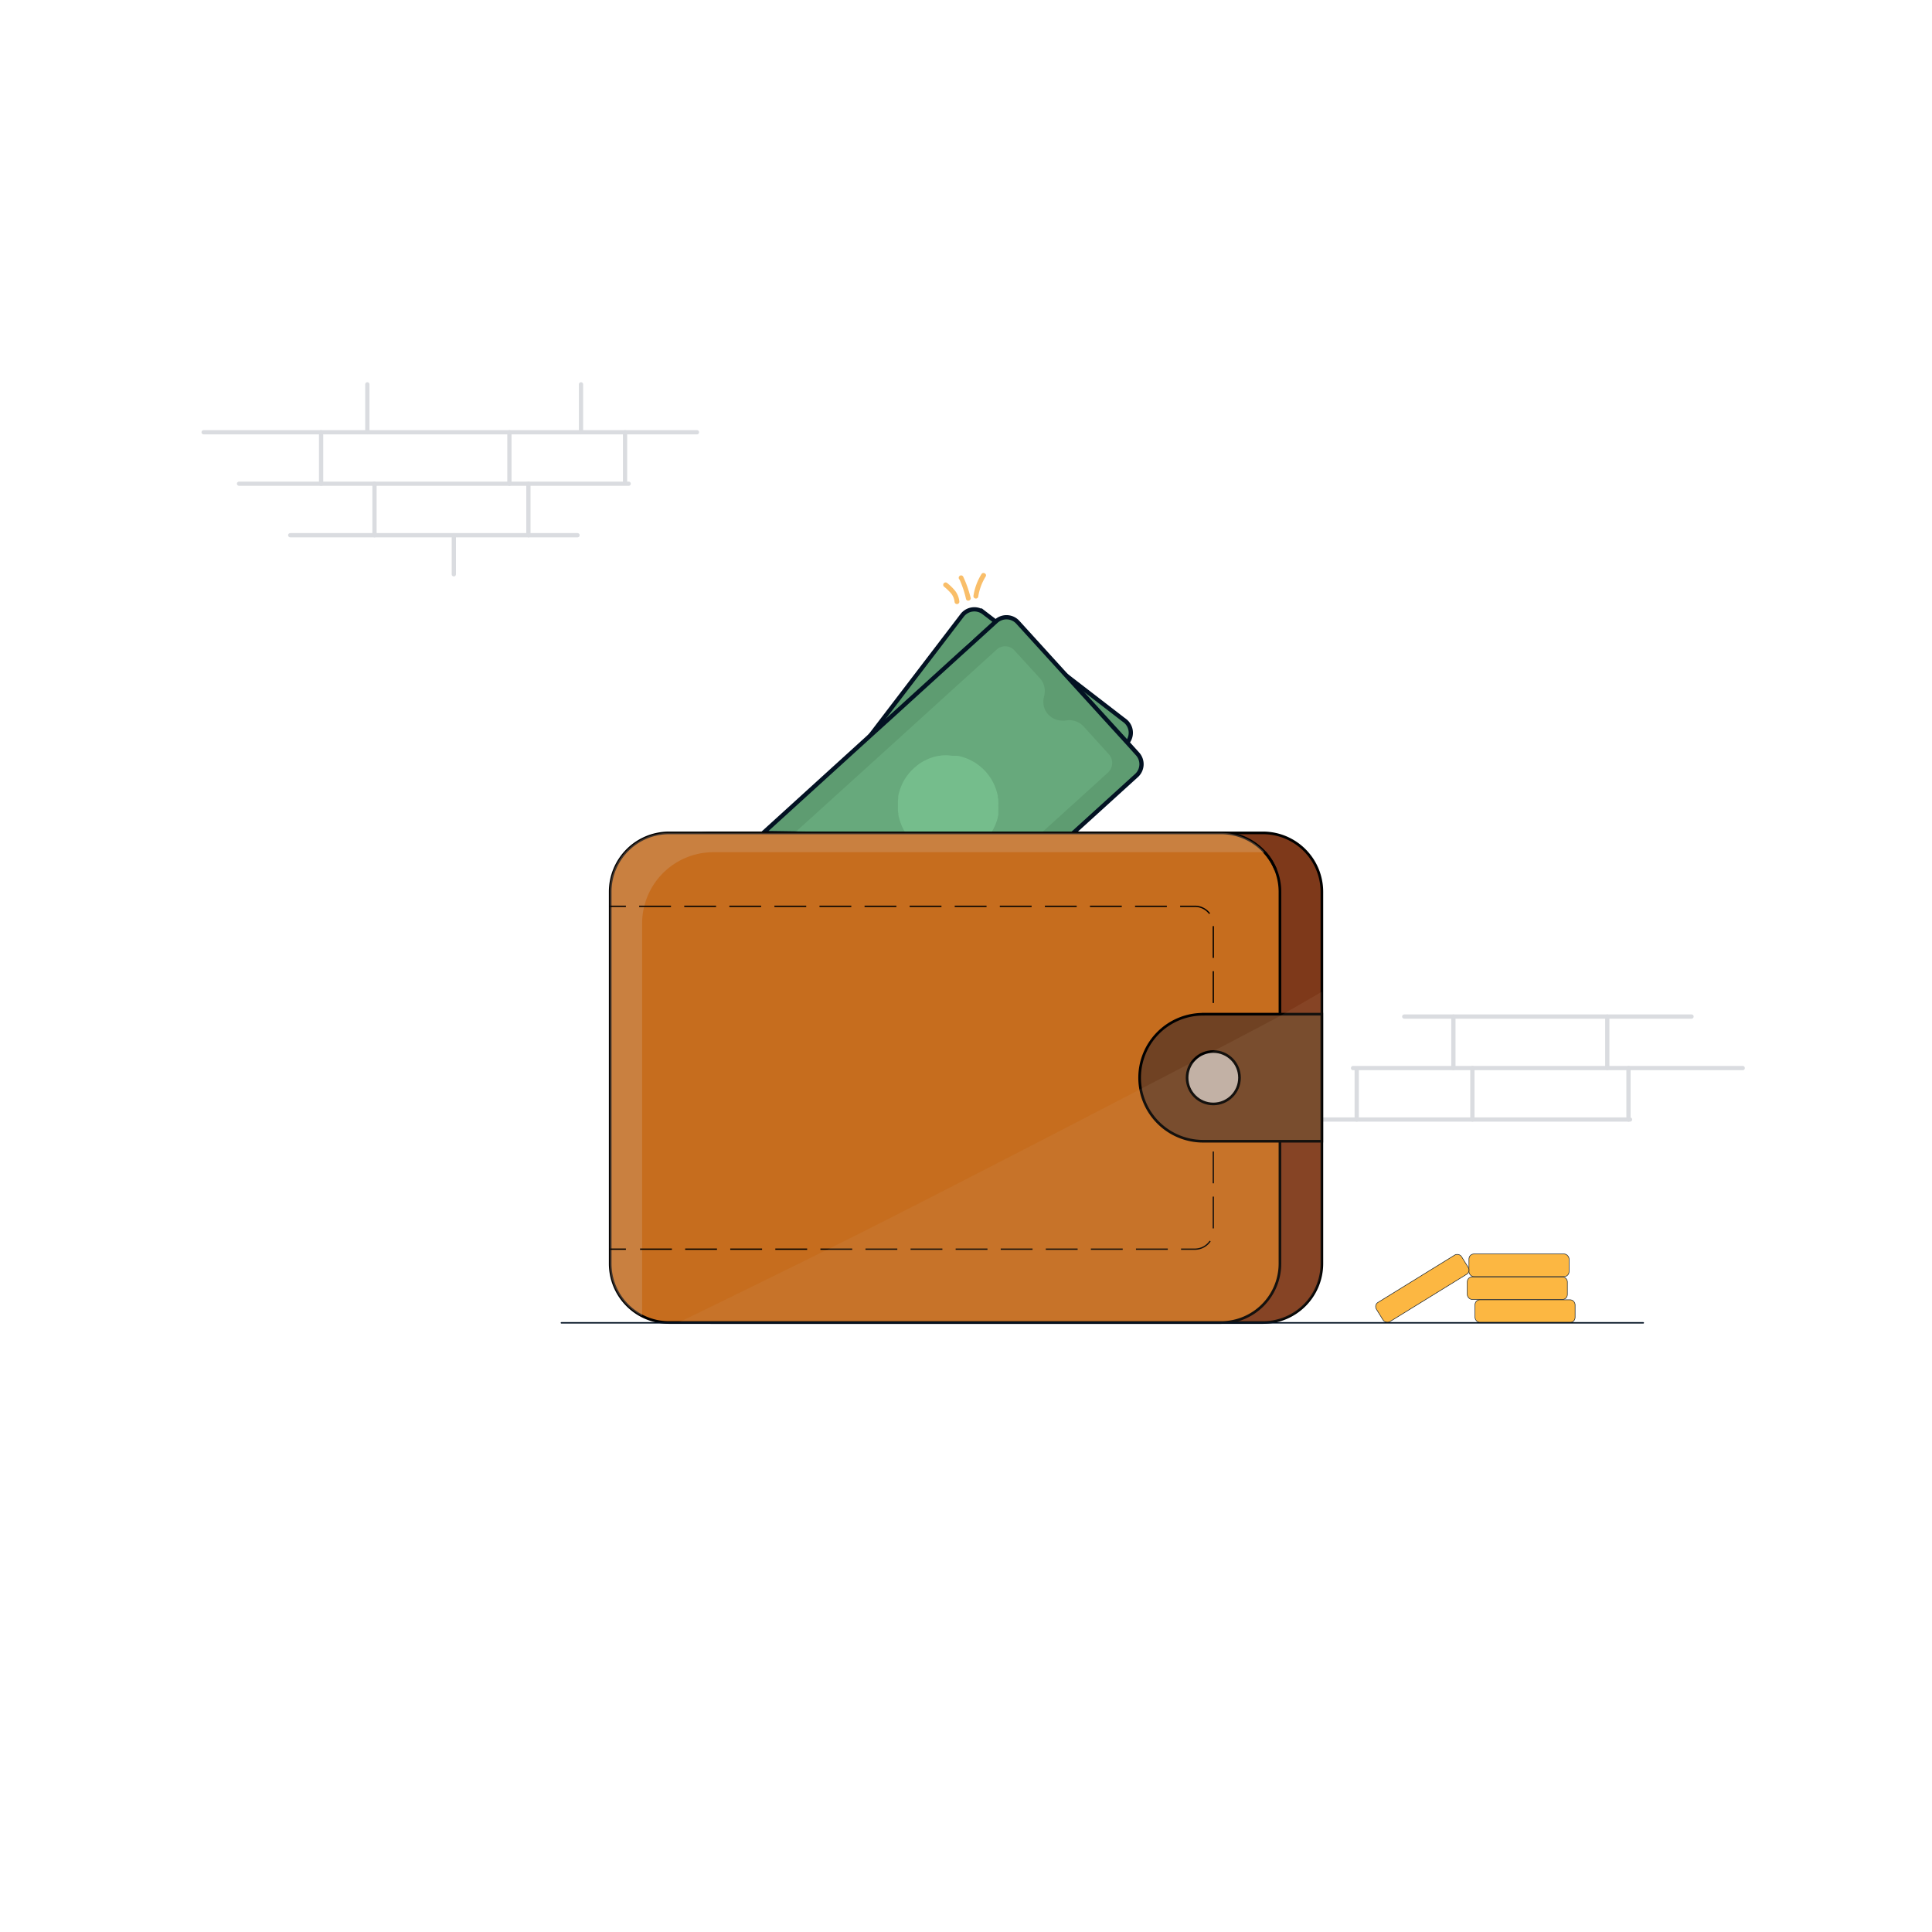 <svg id="Layer_1" data-name="Layer 1" xmlns="http://www.w3.org/2000/svg" viewBox="0 0 300 300"><defs><style>.cls-1{opacity:0.15;}.cls-2{fill:#ffdcb3;stroke:#07152d;stroke-width:0.66px;}.cls-16,.cls-2{stroke-linecap:round;}.cls-10,.cls-11,.cls-12,.cls-15,.cls-16,.cls-2,.cls-3,.cls-4,.cls-7,.cls-9{stroke-miterlimit:10;}.cls-3{fill:#7e391a;}.cls-10,.cls-11,.cls-12,.cls-3,.cls-7,.cls-9{stroke:#000;}.cls-11,.cls-12,.cls-3,.cls-7{stroke-width:0.41px;}.cls-4{fill:#5e9c71;stroke-width:0.66px;}.cls-15,.cls-16,.cls-4{stroke:#031223;}.cls-5,.cls-6{fill:#85d39c;}.cls-5{opacity:0.25;}.cls-6{opacity:0.5;}.cls-7{fill:#c66d1e;}.cls-14,.cls-8{fill:#cfaa8f;}.cls-8{opacity:0.3;}.cls-10,.cls-16,.cls-9{fill:none;}.cls-10,.cls-9{stroke-width:0.2px;}.cls-10{stroke-dasharray:4.94 2.06;}.cls-11{fill:#704223;}.cls-12{fill:#c1b1a7;}.cls-13{fill:#f9be69;}.cls-14{opacity:0.1;}.cls-15{fill:#fcb742;stroke-width:0.08px;}.cls-16{stroke-width:0.22px;}</style></defs><g class="cls-1"><line class="cls-2" x1="31.62" y1="67.12" x2="108.22" y2="67.12"/><line class="cls-2" x1="97.62" y1="75.11" x2="37.12" y2="75.11"/><line class="cls-2" x1="45.07" y1="83.11" x2="89.68" y2="83.11"/><line class="cls-2" x1="49.86" y1="67.12" x2="49.86" y2="75.11"/><line class="cls-2" x1="58.15" y1="75.11" x2="58.15" y2="83.11"/><line class="cls-2" x1="79.1" y1="75.11" x2="79.1" y2="67.12"/><line class="cls-2" x1="97.06" y1="67.12" x2="97.06" y2="74.73"/><line class="cls-2" x1="82.05" y1="75.11" x2="82.05" y2="83.11"/><line class="cls-2" x1="57.04" y1="67.12" x2="57.04" y2="59.68"/><line class="cls-2" x1="90.22" y1="67.12" x2="90.22" y2="59.68"/><line class="cls-2" x1="70.47" y1="83.11" x2="70.47" y2="89.18"/></g><g class="cls-1"><line class="cls-2" x1="253.11" y1="173.84" x2="199.51" y2="173.84"/><line class="cls-2" x1="210.1" y1="165.85" x2="270.61" y2="165.85"/><line class="cls-2" x1="262.66" y1="157.85" x2="218.05" y2="157.85"/><line class="cls-2" x1="252.87" y1="173.84" x2="252.87" y2="165.85"/><line class="cls-2" x1="249.58" y1="165.85" x2="249.58" y2="157.85"/><line class="cls-2" x1="228.63" y1="165.85" x2="228.63" y2="173.84"/><line class="cls-2" x1="210.67" y1="173.84" x2="210.67" y2="166.23"/><line class="cls-2" x1="225.68" y1="165.85" x2="225.68" y2="157.85"/></g><path class="cls-3" d="M205.26,138.47v57.75a9.15,9.15,0,0,1-9.15,9.14h-85.7a9.13,9.13,0,0,1-9.15-9.14V138.47a9.14,9.14,0,0,1,9.15-9.14h85.7A9.15,9.15,0,0,1,205.26,138.47Z"/><path class="cls-4" d="M149.39,95.57l-11.88,15.55-2.35,3.08L124,128.77l-.49.65,30,.44-.11.16c0-.06.08-.11.13-.16l10.28.14,6.39-8.35,2.52-3.32,2.31-3,.07-.1a2.37,2.37,0,0,0-.44-3.33l-.31-.23L165.7,105l-11.11-8.48-1.87-1.43A2.38,2.38,0,0,0,149.39,95.57Z"/><path class="cls-5" d="M151.8,99.09a2,2,0,0,0-1.53.76l-1.56,2-7.1,9.29-4,5.29-9.93,13,25.89.38-.11.16c0-.06.08-.11.13-.16l6.17.09,11-14.44v0a1.94,1.94,0,0,0-.37-2.72l-1.56-1.19-3.13-2.4a3,3,0,0,0-2.67-.47l-.39.12h0a3.19,3.19,0,0,1-.6.12,2.93,2.93,0,0,1-3.2-3v-.4a2.89,2.89,0,0,0-1.15-2.44l-2.92-2.23L153,99.49A1.87,1.87,0,0,0,151.8,99.09Z"/><path class="cls-6" d="M147.27,117.29h0a5.47,5.47,0,0,0-.7,0h0c-.2,0-.4,0-.6.07l-.19,0-.53.11a7.32,7.32,0,0,0-.87.28,4.83,4.83,0,0,0-.58.25l0,0a6.63,6.63,0,0,0-.59.31,8.46,8.46,0,0,0-.73.49l-.56.47-.38.37a4.12,4.12,0,0,0-.28.31,3.47,3.47,0,0,0-.3.37c-.13.17-.26.35-.38.53s-.25.42-.36.62-.15.3-.21.46a7.91,7.91,0,0,0-.43,1.24,3.63,3.63,0,0,0-.1.45,1.77,1.77,0,0,0,0,.2.89.89,0,0,0,0,.15,3,3,0,0,0-.05.42q0,.3,0,.6v0c0,.24,0,.47,0,.7,0,0,0,0,0,0,0,.2,0,.4.07.6a1.42,1.42,0,0,0,0,.2,3.21,3.21,0,0,0,.11.52,5.19,5.19,0,0,0,.28.87,3.56,3.56,0,0,0,.24.58.09.09,0,0,0,0,0,5.71,5.71,0,0,0,.31.6c.09.13.17.27.27.41l12.95.19.27-.37c.12-.2.24-.42.35-.62l.22-.45a8.4,8.4,0,0,0,.43-1.25c0-.15.07-.3.09-.44s0-.15,0-.21a.89.89,0,0,0,0-.15,3.05,3.05,0,0,0,0-.41,4.26,4.26,0,0,0,0-.61v0a5.39,5.39,0,0,0,0-.7.08.08,0,0,0,0,0c0-.2,0-.4-.08-.6a1.38,1.38,0,0,0,0-.2c0-.17-.07-.35-.11-.52a6.78,6.78,0,0,0-.28-.87,4.83,4.83,0,0,0-.25-.58s0,0,0,0a6.63,6.63,0,0,0-.31-.59,8.46,8.46,0,0,0-.49-.73c-.14-.19-.3-.38-.46-.56l-.38-.39-.3-.27-.38-.31-.53-.38-.62-.35-.45-.22a8,8,0,0,0-1.25-.42,3.48,3.48,0,0,0-.44-.1l-.21,0-.15,0a3.05,3.05,0,0,0-.41,0Z"/><path class="cls-4" d="M154.69,96.46l-.1.09-2.79,2.54-3.09,2.8-10.17,9.25-3.38,3.06-16.67,15.16c.19,0,.4,0,.61,0l34.44.5-.11.16c0-.06.08-.11.13-.16l12.34.17,10.57-9.6a2.38,2.38,0,0,0,.17-3.36l-1.58-1.75-3.37-3.7-6-6.59-7.65-8.41A2.38,2.38,0,0,0,154.69,96.46Z"/><path class="cls-5" d="M154.8,100.83l0,0-11.41,10.36-5.79,5.26L124,128.77l-.71.65,30.21.44-.11.16c0-.06.08-.11.13-.16l7.5.1,9.17-8.31,1.9-1.74a2,2,0,0,0,.13-2.74l-1.5-1.66-2.47-2.72a3,3,0,0,0-2.53-.94l-.41.05a2.75,2.75,0,0,1-.4,0,3,3,0,0,1-1.47-.42,2.9,2.9,0,0,1-1.43-2.54,2.6,2.6,0,0,1,.07-.61l.09-.41a2.92,2.92,0,0,0-.7-2.6l-4-4.38A1.94,1.94,0,0,0,154.8,100.83Z"/><path class="cls-6" d="M147.27,117.29h0a5.47,5.47,0,0,0-.7,0h0c-.2,0-.4,0-.6.07l-.19,0-.53.11a7.32,7.32,0,0,0-.87.28,4.83,4.83,0,0,0-.58.25l0,0a6.63,6.63,0,0,0-.59.31,8.46,8.46,0,0,0-.73.49l-.56.47-.38.37a4.12,4.12,0,0,0-.28.31,3.47,3.47,0,0,0-.3.37c-.13.17-.26.35-.38.53s-.25.42-.36.62-.15.3-.21.46a7.91,7.91,0,0,0-.43,1.24,3.63,3.63,0,0,0-.1.45,1.77,1.77,0,0,0,0,.2.89.89,0,0,0,0,.15,3,3,0,0,0-.05.42q0,.3,0,.6v0c0,.24,0,.47,0,.7,0,0,0,0,0,0,0,.2,0,.4.07.6a1.42,1.42,0,0,0,0,.2,3.21,3.21,0,0,0,.11.52,5.19,5.19,0,0,0,.28.87,3.56,3.56,0,0,0,.24.58.09.09,0,0,0,0,0,5.71,5.71,0,0,0,.31.6c.09.13.17.27.27.41l12.95.19-.11.16c0-.06.08-.11.13-.16s.17-.25.25-.37.24-.42.35-.62l.22-.45a8.4,8.4,0,0,0,.43-1.25c0-.15.07-.3.09-.44s0-.15,0-.21a.89.89,0,0,0,0-.15,3.05,3.05,0,0,0,0-.41,4.26,4.26,0,0,0,0-.61v0a5.39,5.39,0,0,0,0-.7.08.08,0,0,0,0,0c0-.2,0-.4-.08-.6a1.38,1.38,0,0,0,0-.2c0-.17-.07-.35-.11-.52a6.78,6.78,0,0,0-.28-.87,4.83,4.83,0,0,0-.25-.58s0,0,0,0a6.63,6.63,0,0,0-.31-.59,8.46,8.46,0,0,0-.49-.73c-.14-.19-.3-.38-.46-.56l-.38-.39-.3-.27-.38-.31-.53-.38-.62-.35-.45-.22a8,8,0,0,0-1.25-.42,3.48,3.48,0,0,0-.44-.1l-.21,0-.15,0a3.05,3.05,0,0,0-.41,0Z"/><path class="cls-7" d="M198.75,138.47v57.75a9.15,9.15,0,0,1-9.15,9.14H103.89a9.14,9.14,0,0,1-9.14-9.14V138.47a9.14,9.14,0,0,1,9.14-9.14H189.6A9.15,9.15,0,0,1,198.75,138.47Z"/><path class="cls-8" d="M196.37,132.33H110.78A11.07,11.07,0,0,0,99.71,143.4v60.95a9.14,9.14,0,0,1-5-8.13V138.47a9.14,9.14,0,0,1,9.14-9.14H189.6A9.09,9.09,0,0,1,196.37,132.33Z"/><line class="cls-9" x1="94.74" y1="140.73" x2="97.19" y2="140.73"/><path class="cls-10" d="M99.25,140.73h86.28a2.86,2.86,0,0,1,2.87,2.86V191.1a2.86,2.86,0,0,1-2.87,2.87H98.22"/><line class="cls-9" x1="97.19" y1="193.97" x2="94.74" y2="193.97"/><path class="cls-11" d="M186.82,157.48h18.43a0,0,0,0,1,0,0v19.73a0,0,0,0,1,0,0H186.82a9.86,9.86,0,0,1-9.86-9.86v0a9.86,9.86,0,0,1,9.86-9.86Z"/><circle class="cls-12" cx="188.4" cy="167.35" r="4.07"/><path class="cls-13" d="M146.57,91.08a8.55,8.55,0,0,1,1.11,1.06,2.47,2.47,0,0,1,.54,1.29.38.38,0,0,0,.38.37.37.37,0,0,0,.37-.37,3.2,3.2,0,0,0-.65-1.68,8.15,8.15,0,0,0-1.22-1.2.37.37,0,1,0-.53.53Z"/><path class="cls-13" d="M150.72,92.82a17.32,17.32,0,0,0-1.13-3.22A.37.37,0,1,0,149,90a15.68,15.68,0,0,1,1,3c.11.47.84.27.73-.2Z"/><path class="cls-13" d="M151.89,92.7a8.36,8.36,0,0,1,1.16-3.17c.26-.41-.39-.79-.65-.38a8.93,8.93,0,0,0-1.24,3.35.38.38,0,0,0,.73.2Z"/><path class="cls-11" d="M198.09,135.06a9.21,9.21,0,0,0-1.72-2.73"/><path class="cls-14" d="M205.26,154v42.25a9.15,9.15,0,0,1-9.15,9.14h-90.8l1.5-.73c5.61-2.73,13.17-6.43,21.72-10.66,18.73-9.27,67.09-34.48,70.22-36.24C201.14,156.38,203.32,155.12,205.26,154Z"/><rect class="cls-15" x="229.04" y="201.83" width="15.54" height="3.51" rx="0.76"/><rect class="cls-15" x="227.84" y="198.27" width="15.54" height="3.51" rx="0.76"/><rect class="cls-15" x="228.1" y="194.72" width="15.54" height="3.51" rx="0.76"/><rect class="cls-15" x="213.08" y="198.3" width="15.54" height="3.51" rx="0.76" transform="translate(-72.14 145.74) rotate(-31.67)"/><line class="cls-16" x1="87.17" y1="205.41" x2="255.17" y2="205.41"/></svg>